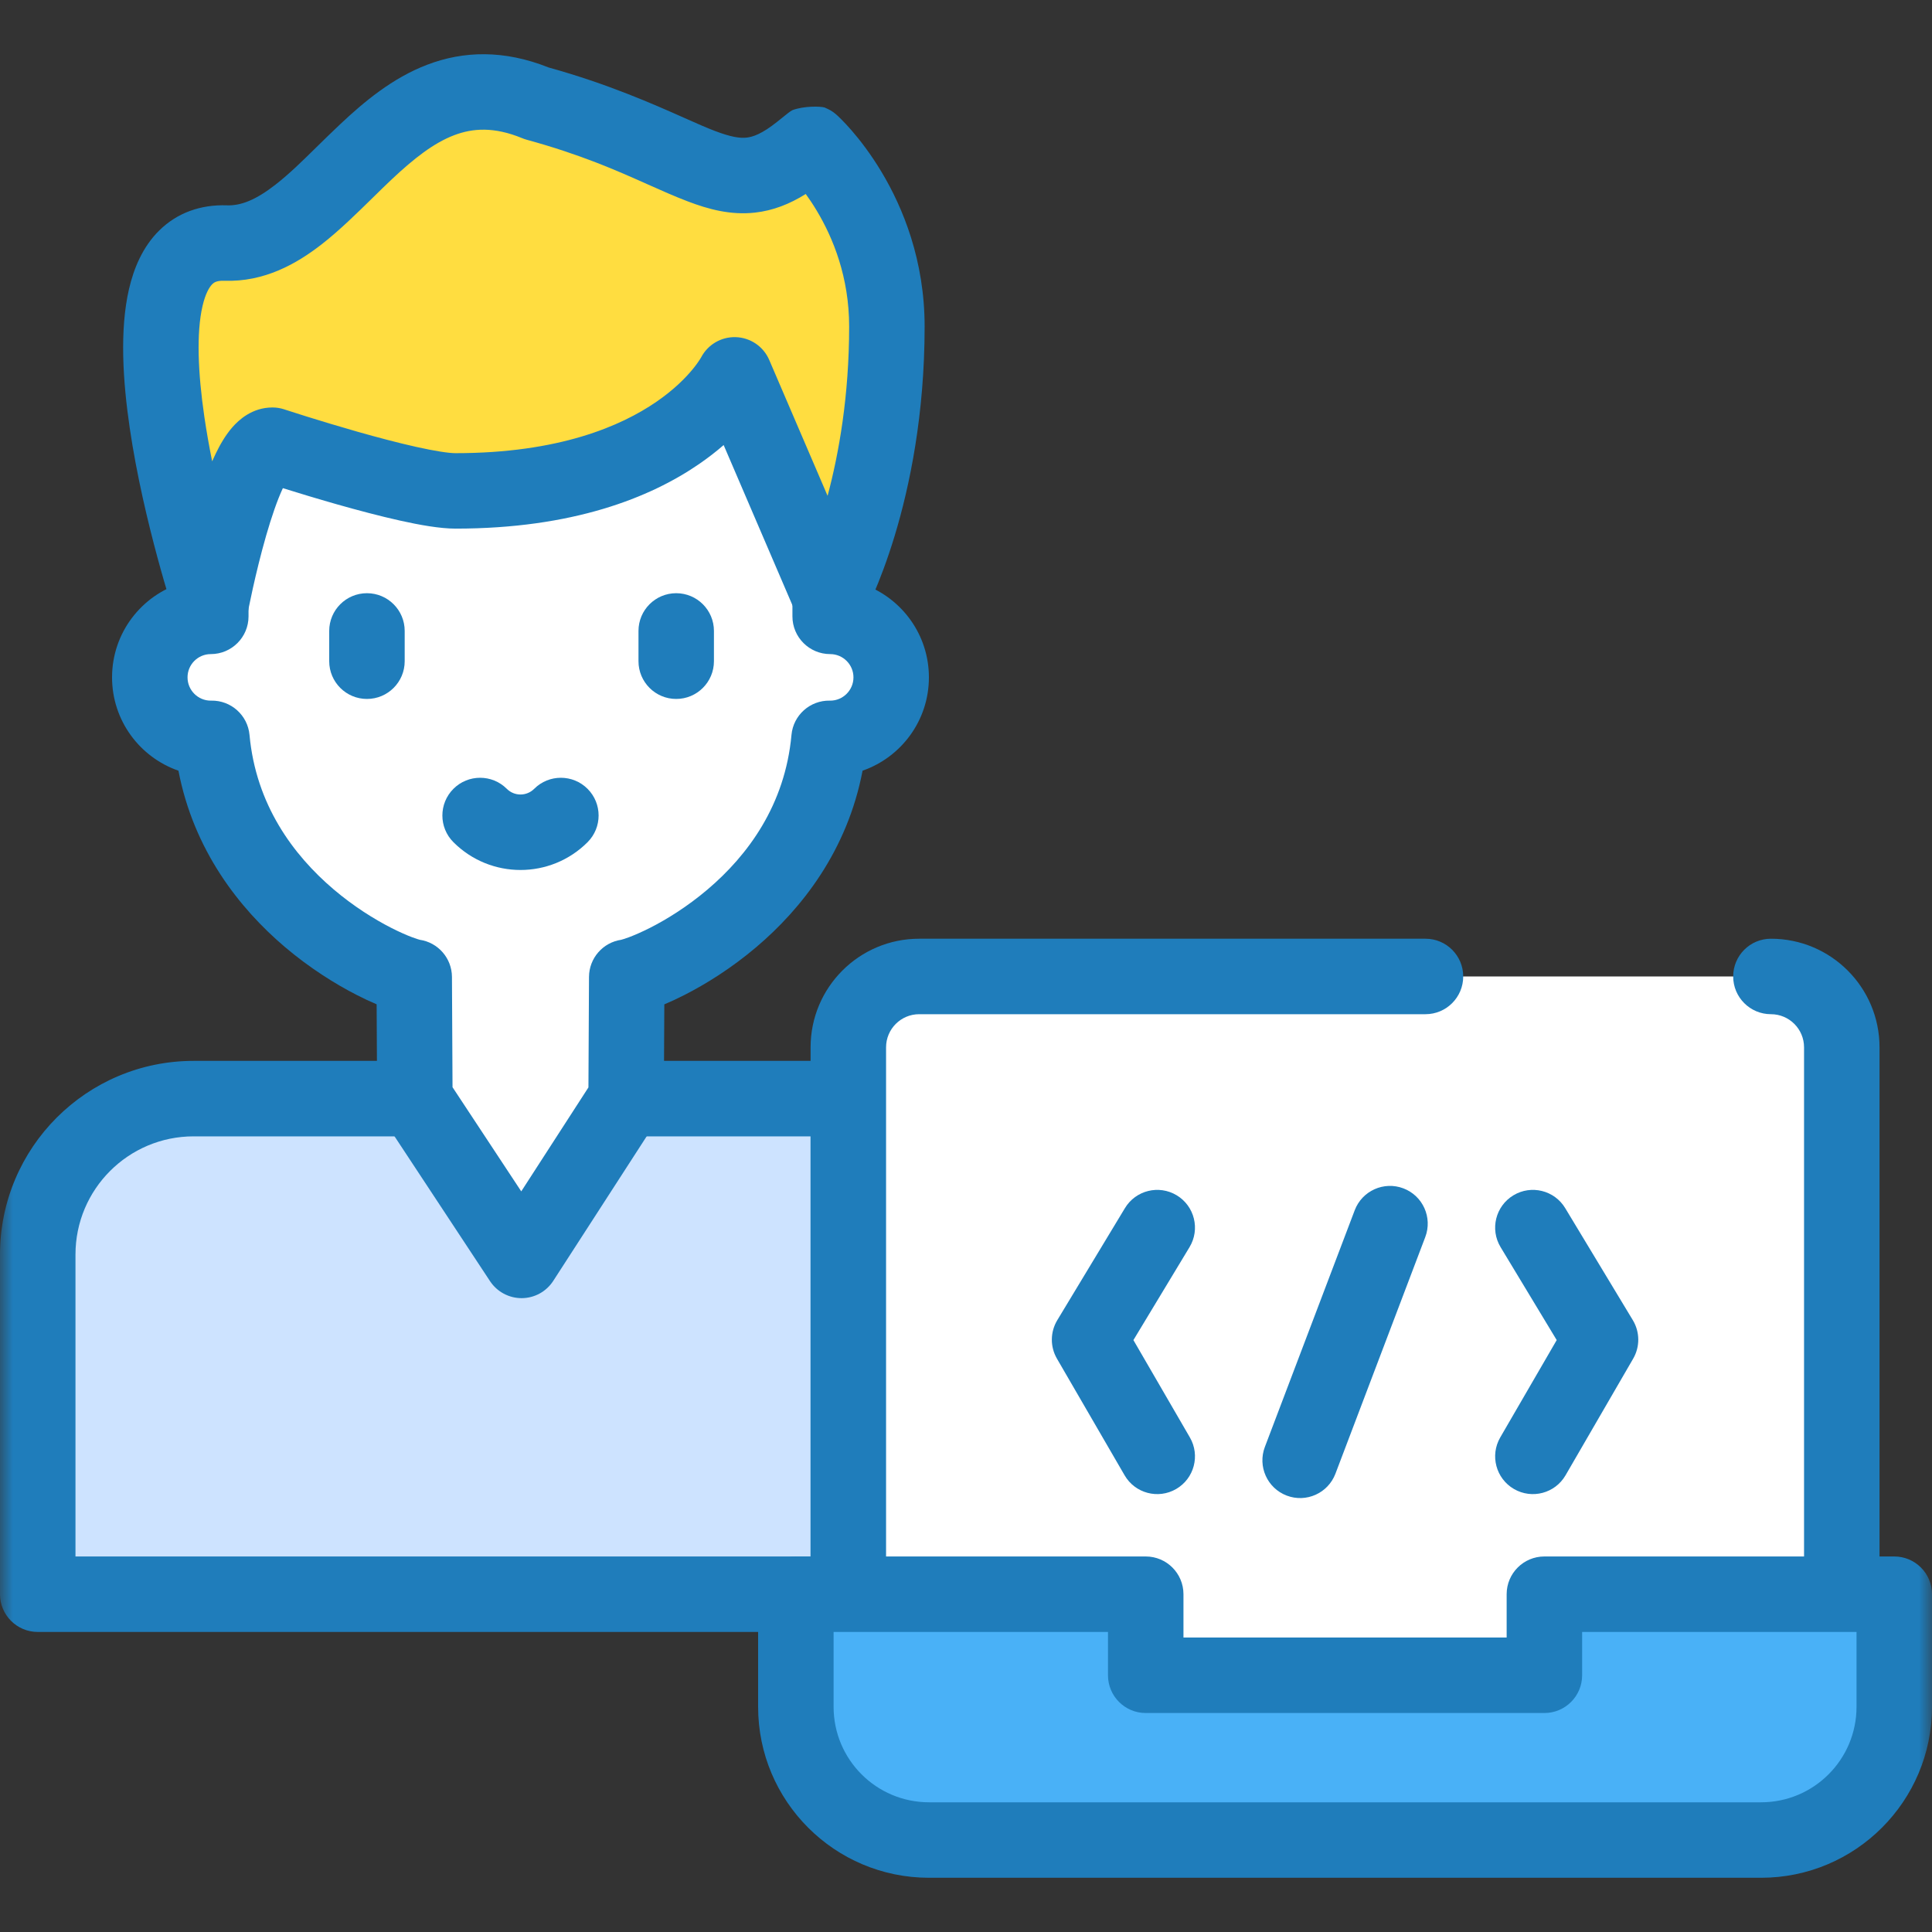 <svg width="75" height="75" viewBox="0 0 75 75" fill="none" xmlns="http://www.w3.org/2000/svg">
<rect x="0" y="0" width="75" height="75" fill="#333333" stroke="none"/>
<mask id="mask0_167_317" style="mask-type:luminance" maskUnits="userSpaceOnUse" x="0" y="0" width="75" height="75">
<path d="M0 7.62939e-06H75V75H0V7.62939e-06Z" fill="white"/>
</mask>
<g mask="url(#mask0_167_317)">
<path d="M15.918 42.648H7.518C4.175 42.648 1.465 45.358 1.465 48.702V61.887H32.932V42.648H24.487" fill="#CDE3FF"/>
<path fill-rule="evenodd" clip-rule="evenodd" d="M0 61.887C0 62.696 0.656 63.352 1.465 63.352H32.932C33.741 63.352 34.397 62.696 34.397 61.887V42.648C34.397 41.839 33.741 41.183 32.932 41.183H24.487C23.678 41.183 23.023 41.839 23.023 42.648C23.023 43.457 23.678 44.113 24.487 44.113H31.467V60.422H2.93V48.702C2.93 46.167 4.984 44.113 7.518 44.113H15.918C16.727 44.113 17.383 43.457 17.383 42.648C17.383 41.839 16.727 41.183 15.918 41.183H7.518C3.366 41.183 0 44.55 0 48.702V61.887Z" fill="#1F7DBB"/>
<path d="M8.183 16.108V23.927C6.875 23.927 5.815 24.987 5.815 26.295C5.815 27.603 6.875 28.663 8.183 28.663C8.198 28.663 8.212 28.663 8.227 28.663C8.815 35.05 15.083 37.788 16.08 37.931L16.104 42.648L20.247 48.929L24.305 42.648L24.33 37.931C25.327 37.788 31.599 35.08 32.184 28.663C32.198 28.663 32.213 28.663 32.227 28.663C33.535 28.663 34.596 27.603 34.596 26.295C34.596 24.987 33.535 23.927 32.227 23.927V14.497L8.183 16.108Z" fill="white"/>
<path fill-rule="evenodd" clip-rule="evenodd" d="M14.245 27.133C15.054 27.133 15.71 26.477 15.71 25.668V24.493C15.71 23.684 15.054 23.028 14.245 23.028C13.436 23.028 12.78 23.684 12.78 24.493V25.668C12.78 26.477 13.436 27.133 14.245 27.133Z" fill="#1F7DBB"/>
<path fill-rule="evenodd" clip-rule="evenodd" d="M26.25 27.133C27.059 27.133 27.715 26.477 27.715 25.668V24.493C27.715 23.684 27.059 23.028 26.25 23.028C25.442 23.028 24.786 23.684 24.786 24.493V25.668C24.786 26.477 25.442 27.133 26.25 27.133Z" fill="#1F7DBB"/>
<path fill-rule="evenodd" clip-rule="evenodd" d="M17.602 32.694C19.04 34.132 21.371 34.132 22.809 32.694C23.381 32.122 23.381 31.194 22.809 30.622C22.236 30.05 21.309 30.05 20.737 30.622C20.443 30.916 19.967 30.916 19.674 30.622C19.101 30.05 18.174 30.05 17.602 30.622C17.03 31.194 17.03 32.122 17.602 32.694Z" fill="#1F7DBB"/>
<path d="M32.228 23.195C32.228 23.195 34.428 19.19 34.429 12.678C34.43 8.189 31.5 5.541 31.493 5.544L31.081 5.874C28.2 8.179 27.112 5.733 20.828 4.01C15.084 1.646 12.945 9.579 8.761 9.435C3.46 9.253 8.183 23.487 8.183 23.487C8.183 23.487 9.363 17.282 10.576 17.282C10.576 17.282 15.96 19.057 17.683 19.057C26.25 19.057 28.516 14.552 28.516 14.552L32.228 23.195Z" fill="#FFDD40"/>
<path fill-rule="evenodd" clip-rule="evenodd" d="M9.622 23.761C9.622 23.761 9.622 23.761 9.622 23.761C9.498 24.416 8.946 24.905 8.28 24.949C7.615 24.993 7.003 24.582 6.793 23.949L8.183 23.487C6.793 23.949 6.793 23.948 6.793 23.948L6.791 23.944L6.788 23.935C6.786 23.927 6.782 23.915 6.777 23.901C6.767 23.871 6.754 23.828 6.736 23.773C6.701 23.664 6.651 23.505 6.59 23.304C6.467 22.903 6.299 22.332 6.114 21.648C5.746 20.287 5.305 18.452 5.035 16.605C4.77 14.8 4.64 12.812 5.007 11.224C5.193 10.42 5.537 9.581 6.187 8.942C6.88 8.261 7.789 7.936 8.811 7.971C9.357 7.99 9.939 7.758 10.702 7.162C11.239 6.742 11.727 6.262 12.284 5.714C12.568 5.435 12.87 5.139 13.206 4.823C14.119 3.964 15.23 3.028 16.586 2.512C17.989 1.977 19.557 1.926 21.299 2.62C23.595 3.257 25.349 4.036 26.581 4.584C27.044 4.79 27.434 4.963 27.751 5.083C28.383 5.323 28.724 5.371 28.984 5.342C29.224 5.315 29.578 5.201 30.166 4.73L30.578 4.401C30.634 4.355 30.694 4.314 30.757 4.278C31.201 4.109 31.847 4.123 32.012 4.174C32.085 4.204 32.196 4.259 32.235 4.281C32.298 4.318 32.345 4.353 32.358 4.362L32.358 4.362C32.392 4.387 32.418 4.408 32.425 4.414C32.445 4.431 32.462 4.445 32.47 4.452C32.489 4.469 32.508 4.486 32.525 4.502C32.561 4.536 32.606 4.579 32.658 4.631C32.762 4.735 32.9 4.881 33.062 5.067C33.384 5.438 33.803 5.978 34.22 6.673C35.053 8.063 35.894 10.106 35.894 12.678C35.893 16.099 35.315 18.872 34.73 20.803C34.437 21.768 34.142 22.525 33.916 23.048C33.803 23.31 33.707 23.514 33.636 23.657C33.601 23.728 33.572 23.784 33.551 23.825C33.541 23.845 33.532 23.862 33.525 23.874C33.522 23.88 33.519 23.886 33.517 23.89L33.514 23.895L33.512 23.898L33.512 23.899C33.512 23.899 33.511 23.9 32.227 23.194L33.511 23.9C33.242 24.39 32.716 24.685 32.157 24.658C31.597 24.631 31.102 24.287 30.881 23.773L28.092 17.277C27.815 17.518 27.5 17.765 27.142 18.011C25.242 19.319 22.239 20.521 17.683 20.521C17.075 20.521 16.276 20.376 15.527 20.209C14.741 20.034 13.877 19.804 13.083 19.579C12.286 19.352 11.546 19.127 11.007 18.958C10.998 18.955 10.989 18.952 10.981 18.95C10.763 19.415 10.54 20.07 10.332 20.79C10.12 21.527 9.942 22.271 9.816 22.836C9.754 23.117 9.705 23.351 9.672 23.514C9.655 23.595 9.642 23.658 9.634 23.7C9.63 23.721 9.627 23.737 9.625 23.748L9.623 23.759L9.622 23.761ZM11.034 15.891C10.887 15.842 10.732 15.818 10.576 15.818C9.784 15.818 9.263 16.31 9.022 16.585C8.749 16.897 8.536 17.273 8.372 17.614C8.326 17.71 8.28 17.808 8.236 17.909C8.122 17.342 8.018 16.76 7.933 16.18C7.68 14.45 7.623 12.914 7.861 11.884C7.978 11.379 8.135 11.136 8.241 11.031C8.304 10.969 8.407 10.889 8.71 10.899C10.256 10.953 11.511 10.247 12.505 9.47C13.176 8.946 13.864 8.271 14.486 7.661C14.741 7.41 14.985 7.171 15.213 6.957C16.075 6.147 16.837 5.551 17.629 5.249C18.35 4.975 19.175 4.913 20.271 5.364C20.326 5.387 20.383 5.407 20.441 5.423C22.555 6.002 23.938 6.619 25.136 7.154C25.681 7.397 26.189 7.624 26.71 7.822C27.497 8.121 28.36 8.36 29.311 8.253C30.011 8.175 30.654 7.922 31.279 7.531C31.416 7.72 31.561 7.936 31.707 8.18C32.34 9.235 32.964 10.761 32.964 12.678C32.963 15.365 32.568 17.594 32.127 19.248L29.862 13.974C29.637 13.45 29.129 13.105 28.56 13.088C27.997 13.071 27.475 13.378 27.216 13.877C27.215 13.878 27.215 13.879 27.213 13.881C27.207 13.892 27.192 13.918 27.167 13.957C27.117 14.035 27.029 14.164 26.895 14.327C26.628 14.653 26.177 15.12 25.482 15.597C24.108 16.542 21.695 17.592 17.683 17.592C17.429 17.592 16.909 17.516 16.164 17.35C15.455 17.192 14.651 16.979 13.883 16.761C13.119 16.543 12.405 16.326 11.882 16.162C11.62 16.08 11.407 16.012 11.26 15.964C11.186 15.941 11.129 15.922 11.091 15.91C11.072 15.903 11.057 15.899 11.048 15.896L11.034 15.891ZM27.208 13.892C27.208 13.892 27.208 13.892 27.208 13.892V13.892ZM11.225 18.516C11.239 18.503 11.24 18.499 11.228 18.513C11.227 18.514 11.226 18.515 11.225 18.516Z" fill="#1F7DBB"/>
<path fill-rule="evenodd" clip-rule="evenodd" d="M20.254 50.394C20.749 50.392 21.209 50.139 21.477 49.724L25.536 43.443C25.688 43.209 25.769 42.935 25.77 42.656L25.789 38.989C26.037 38.885 26.297 38.764 26.558 38.631C27.383 38.213 28.377 37.599 29.359 36.767C31.118 35.276 32.892 33.028 33.485 29.917C34.984 29.396 36.06 27.972 36.06 26.295C36.06 24.649 35.022 23.244 33.564 22.702C33.335 22.192 32.823 21.837 32.227 21.837C31.418 21.837 30.762 22.492 30.762 23.301V23.927C30.762 24.736 31.418 25.392 32.227 25.392C32.726 25.392 33.131 25.797 33.131 26.295C33.131 26.794 32.726 27.199 32.227 27.199C32.225 27.199 32.223 27.199 32.221 27.199C32.218 27.198 32.216 27.198 32.214 27.198C31.445 27.183 30.795 27.764 30.725 28.53C30.477 31.248 29.032 33.203 27.464 34.532C26.68 35.197 25.883 35.689 25.233 36.019C24.908 36.183 24.629 36.303 24.417 36.383C24.248 36.446 24.154 36.471 24.125 36.479C24.113 36.482 24.113 36.482 24.122 36.481C23.404 36.584 22.869 37.197 22.865 37.923L22.843 42.213L20.235 46.249L17.567 42.205L17.545 37.923C17.541 37.198 17.006 36.584 16.288 36.481C16.298 36.483 16.298 36.482 16.285 36.479C16.257 36.471 16.164 36.446 15.997 36.383C15.785 36.303 15.506 36.182 15.181 36.016C14.531 35.684 13.733 35.19 12.949 34.523C11.379 33.188 9.934 31.232 9.686 28.529C9.616 27.764 8.966 27.183 8.198 27.198C8.193 27.198 8.188 27.199 8.183 27.199C7.684 27.199 7.28 26.794 7.28 26.295C7.28 25.796 7.684 25.392 8.183 25.392C8.992 25.392 9.648 24.736 9.648 23.927V23.576C9.648 22.767 8.992 22.111 8.183 22.111C7.736 22.111 7.335 22.311 7.066 22.628C5.494 23.106 4.35 24.567 4.35 26.295C4.35 27.972 5.427 29.398 6.927 29.918C7.522 33.017 9.296 35.262 11.051 36.755C12.032 37.588 13.025 38.204 13.849 38.625C14.111 38.76 14.372 38.882 14.621 38.987L14.64 42.656C14.641 42.94 14.725 43.218 14.882 43.455L19.024 49.736C19.297 50.148 19.759 50.396 20.254 50.394Z" fill="#1F7DBB"/>
<path d="M71.498 66.681H32.932V40.658C32.932 39.138 34.164 37.906 35.683 37.906H68.747C70.266 37.906 71.498 39.138 71.498 40.658V66.681Z" fill="white"/>
<path fill-rule="evenodd" clip-rule="evenodd" d="M71.498 62.773C72.307 62.773 72.963 62.117 72.963 61.308V40.658C72.963 38.329 71.075 36.441 68.747 36.441C67.938 36.441 67.282 37.097 67.282 37.906C67.282 38.715 67.938 39.371 68.747 39.371C69.457 39.371 70.033 39.947 70.033 40.658V61.308C70.033 62.117 70.689 62.773 71.498 62.773Z" fill="#1F7DBB"/>
<path d="M68.364 71.43H36.066C33.21 71.43 30.895 69.115 30.895 66.259V61.887H44.477V65.034H59.953V61.887H73.535V66.259C73.535 69.115 71.22 71.43 68.364 71.43Z" fill="#49B1F7"/>
<path fill-rule="evenodd" clip-rule="evenodd" d="M29.43 66.259C29.43 69.924 32.401 72.895 36.066 72.895H68.364C72.029 72.895 75 69.924 75 66.259V61.887C75 61.078 74.344 60.422 73.535 60.422H59.953C59.144 60.422 58.488 61.078 58.488 61.887V63.569H45.942V61.887C45.942 61.078 45.286 60.422 44.477 60.422H30.895C30.086 60.422 29.43 61.078 29.43 61.887V66.259ZM36.066 69.965C34.019 69.965 32.36 68.306 32.36 66.259V63.352H43.012V65.034C43.012 65.843 43.668 66.499 44.477 66.499H59.953C60.762 66.499 61.418 65.843 61.418 65.034V63.352H72.07V66.259C72.07 68.306 70.411 69.965 68.364 69.965H36.066Z" fill="#1F7DBB"/>
<path fill-rule="evenodd" clip-rule="evenodd" d="M49.951 58.059C50.708 58.347 51.553 57.966 51.841 57.21L55.329 48.022C55.616 47.265 55.236 46.419 54.479 46.132C53.723 45.845 52.877 46.226 52.59 46.982L49.102 56.17C48.815 56.926 49.195 57.772 49.951 58.059Z" fill="#1F7DBB"/>
<path fill-rule="evenodd" clip-rule="evenodd" d="M58.772 57.803C59.472 58.209 60.368 57.971 60.774 57.271L63.4 52.742C63.668 52.279 63.663 51.708 63.387 51.25L60.761 46.899C60.343 46.206 59.442 45.984 58.75 46.402C58.057 46.82 57.834 47.72 58.252 48.413L60.431 52.022L58.239 55.801C57.834 56.501 58.072 57.397 58.772 57.803Z" fill="#1F7DBB"/>
<path fill-rule="evenodd" clip-rule="evenodd" d="M45.658 57.803C46.358 57.397 46.597 56.501 46.191 55.801L43.999 52.022L46.178 48.413C46.596 47.72 46.373 46.82 45.681 46.402C44.988 45.984 44.088 46.206 43.67 46.899L41.043 51.25C40.767 51.708 40.762 52.279 41.03 52.742L43.657 57.271C44.062 57.971 44.959 58.209 45.658 57.803Z" fill="#1F7DBB"/>
<path fill-rule="evenodd" clip-rule="evenodd" d="M32.932 62.773C33.741 62.773 34.397 62.117 34.397 61.308V40.658C34.397 39.947 34.973 39.371 35.683 39.371H55.337C56.146 39.371 56.802 38.715 56.802 37.906C56.802 37.097 56.146 36.441 55.337 36.441H35.683C33.355 36.441 31.467 38.329 31.467 40.658V61.308C31.467 62.117 32.123 62.773 32.932 62.773Z" fill="#1F7DBB"/>
</g>
</svg>

